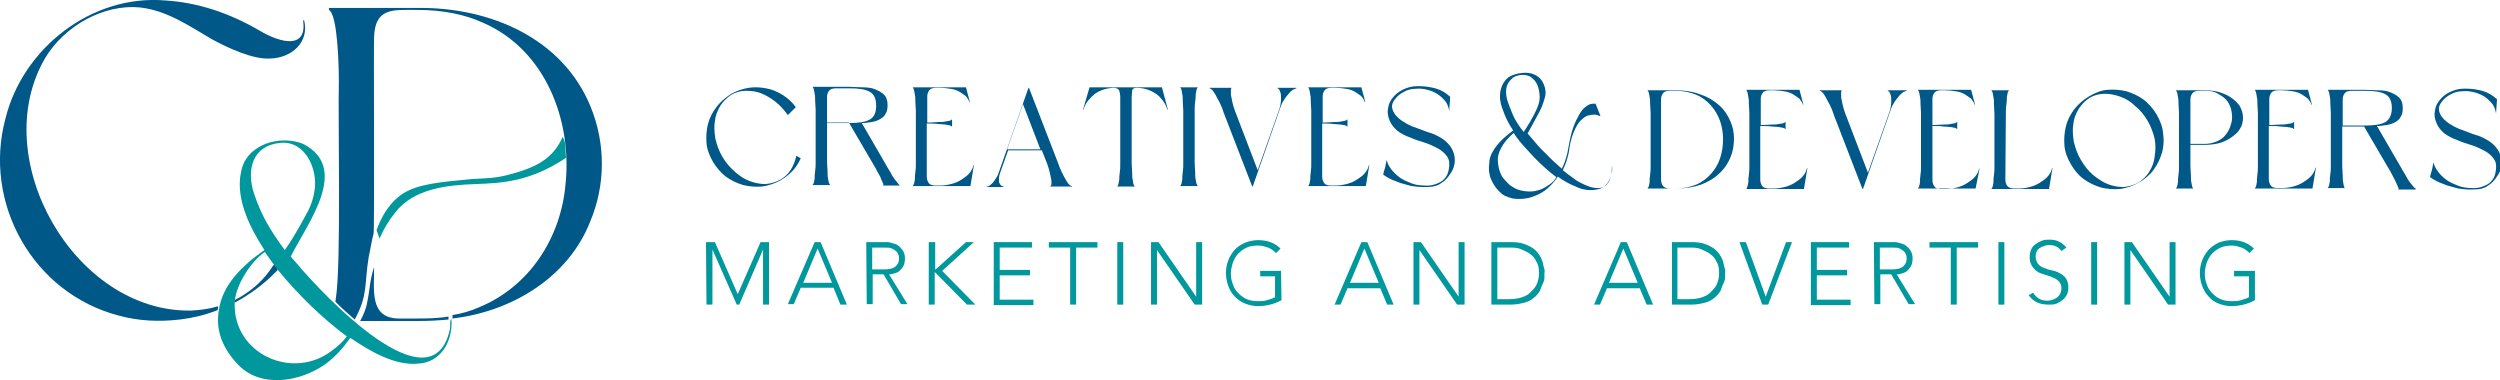 <?xml version="1.0" encoding="utf-8"?>
<!-- Generator: Adobe Illustrator 27.3.1, SVG Export Plug-In . SVG Version: 6.00 Build 0)  -->
<svg version="1.1" id="Layer_2_00000092414485057532596600000005334914417749994636_"
	 xmlns="http://www.w3.org/2000/svg" xmlns:xlink="http://www.w3.org/1999/xlink" x="0px" y="0px" viewBox="0 0 503.9 76.6"
	 style="enable-background:new 0 0 503.9 76.6;" xml:space="preserve">
<style type="text/css">
	.st0{fill:#00989D;}
	.st1{fill:#005889;}
</style>
<g id="Layer_1-2">
	<g>
		<g>
			<g>
				<path class="st0" d="M142.3,48.8h1.8l4.6,10.5l4.6-10.5h1.7v12.6h-1.2V50.3h0l-4.8,11.1h-0.5l-4.9-11.1h0v11.1h-1.2L142.3,48.8
					L142.3,48.8z"/>
				<path class="st0" d="M164.2,48.8h1.2l5.3,12.6h-1.3L168,58h-6.6l-1.4,3.3h-1.2L164.2,48.8L164.2,48.8z M164.8,50.1l-2.9,6.9h5.8
					L164.8,50.1L164.8,50.1z"/>
				<path class="st0" d="M174.6,48.8h3.3c0.2,0,0.4,0,0.7,0c0.3,0,0.6,0,0.9,0.1s0.7,0.2,1,0.3c0.3,0.1,0.6,0.3,0.9,0.6
					s0.5,0.6,0.7,0.9c0.2,0.4,0.3,0.8,0.3,1.4c0,0.6-0.1,1.1-0.3,1.5s-0.5,0.7-0.8,1s-0.7,0.4-1,0.5c-0.4,0.1-0.7,0.2-1.1,0.2l3.7,6
					h-1.3l-3.5-6h-2.2v6h-1.2L174.6,48.8L174.6,48.8z M175.8,54.3h2.5c0.6,0,1.1-0.1,1.5-0.2c0.4-0.2,0.7-0.3,0.9-0.6
					s0.4-0.5,0.4-0.7c0.1-0.3,0.1-0.5,0.1-0.7s0-0.5-0.1-0.7s-0.2-0.5-0.4-0.7c-0.2-0.2-0.5-0.4-0.9-0.6c-0.4-0.2-0.9-0.2-1.5-0.2
					h-2.5V54.3L175.8,54.3z"/>
				<path class="st0" d="M187.3,48.8h1.2v5.5h0.1l6.1-5.5h1.6l-6.4,5.8l6.7,6.8h-1.7l-6.4-6.5h-0.1v6.5h-1.2V48.8z"/>
				<path class="st0" d="M200.3,48.8h7.7v1.1h-6.5v4.5h6.1v1.1h-6.1v4.9h6.8v1.1h-8V48.8L200.3,48.8z"/>
				<path class="st0" d="M215.7,49.9h-4.3v-1.1h9.8v1.1h-4.3v11.5h-1.2L215.7,49.9L215.7,49.9z"/>
				<path class="st0" d="M225.2,48.8h1.2v12.6h-1.2V48.8z"/>
				<path class="st0" d="M232,48.8h1.5l7.6,11h0v-11h1.2v12.6h-1.5l-7.6-11h0v11H232V48.8z"/>
				<path class="st0" d="M258.3,60.5c-0.7,0.4-1.5,0.7-2.3,0.9s-1.6,0.3-2.4,0.3c-1,0-1.8-0.2-2.6-0.5s-1.5-0.8-2.1-1.4
					c-0.6-0.6-1-1.3-1.3-2.1s-0.5-1.7-0.5-2.7s0.2-1.8,0.5-2.6c0.3-0.8,0.8-1.5,1.3-2.1c0.6-0.6,1.2-1,2.1-1.4
					c0.8-0.3,1.7-0.5,2.6-0.5c1.9,0,3.4,0.6,4.5,1.7l-0.9,0.9c-0.2-0.2-0.4-0.4-0.7-0.6c-0.3-0.2-0.6-0.4-0.9-0.5s-0.7-0.2-1-0.3
					c-0.4-0.1-0.7-0.1-1.1-0.1c-0.8,0-1.6,0.1-2.2,0.4c-0.7,0.3-1.2,0.7-1.7,1.2c-0.5,0.5-0.8,1.1-1.1,1.8c-0.2,0.7-0.4,1.4-0.4,2.2
					s0.1,1.5,0.4,2.2c0.2,0.7,0.6,1.3,1.1,1.8c0.5,0.5,1,0.9,1.7,1.2c0.7,0.3,1.4,0.4,2.2,0.4c0.7,0,1.3,0,1.9-0.2s1.1-0.3,1.6-0.6
					v-4.2h-3v-1.1h4.2L258.3,60.5L258.3,60.5z"/>
				<path class="st0" d="M274.4,48.8h1.2l5.3,12.6h-1.3l-1.4-3.3h-6.6l-1.4,3.3H269L274.4,48.8L274.4,48.8z M275,50.1l-2.9,6.9h5.8
					L275,50.1z"/>
				<path class="st0" d="M284.9,48.8h1.5l7.6,11h0v-11h1.2v12.6h-1.5l-7.6-11h0v11h-1.2V48.8z"/>
				<path class="st0" d="M300.6,48.8h3.9c1.1,0,2,0.1,2.8,0.4c0.8,0.3,1.4,0.6,1.9,1s0.9,0.9,1.2,1.4s0.5,1,0.6,1.5
					c0.1,0.5,0.2,0.9,0.3,1.2s0,0.6,0,0.8s0,0.4,0,0.8s-0.1,0.8-0.3,1.2s-0.4,0.9-0.6,1.5c-0.3,0.5-0.7,1-1.2,1.4s-1.1,0.8-1.9,1
					s-1.7,0.4-2.8,0.4h-3.9C300.6,61.4,300.6,48.8,300.6,48.8z M301.8,60.3h2.4c0.8,0,1.6-0.1,2.3-0.3c0.7-0.2,1.4-0.5,1.9-1
					s1-1,1.3-1.6c0.3-0.7,0.5-1.4,0.5-2.3s-0.1-1.7-0.5-2.3c-0.3-0.7-0.7-1.2-1.3-1.6c-0.5-0.4-1.2-0.7-1.9-1s-1.5-0.3-2.3-0.3h-2.4
					V60.3L301.8,60.3z"/>
				<path class="st0" d="M326.7,48.8h1.2l5.3,12.6h-1.3l-1.4-3.3h-6.6l-1.4,3.3h-1.2L326.7,48.8L326.7,48.8z M327.2,50.1l-2.9,6.9
					h5.8L327.2,50.1z"/>
				<path class="st0" d="M337,48.8h3.9c1.1,0,2,0.1,2.8,0.4c0.8,0.3,1.4,0.6,1.9,1s0.9,0.9,1.2,1.4s0.5,1,0.6,1.5
					c0.1,0.5,0.2,0.9,0.3,1.2s0,0.6,0,0.8s0,0.4,0,0.8s-0.1,0.8-0.3,1.2s-0.4,0.9-0.6,1.5c-0.3,0.5-0.7,1-1.2,1.4s-1.1,0.8-1.9,1
					s-1.7,0.4-2.8,0.4H337C337,61.4,337,48.8,337,48.8z M338.1,60.3h2.4c0.8,0,1.6-0.1,2.3-0.3c0.7-0.2,1.4-0.5,1.9-1s1-1,1.3-1.6
					c0.3-0.7,0.5-1.4,0.5-2.3s-0.1-1.7-0.5-2.3c-0.3-0.7-0.7-1.2-1.3-1.6c-0.5-0.4-1.2-0.7-1.9-1s-1.5-0.3-2.3-0.3h-2.4V60.3
					L338.1,60.3z"/>
				<path class="st0" d="M350.6,48.8h1.3l4,11l4.1-11h1.2l-4.8,12.6h-1.2L350.6,48.8L350.6,48.8z"/>
				<path class="st0" d="M365,48.8h7.7v1.1h-6.5v4.5h6.1v1.1h-6.1v4.9h6.8v1.1h-8L365,48.8L365,48.8z"/>
				<path class="st0" d="M377.7,48.8h3.3c0.2,0,0.4,0,0.7,0c0.3,0,0.6,0,0.9,0.1c0.3,0.1,0.7,0.2,1,0.3c0.3,0.1,0.6,0.3,0.9,0.6
					c0.3,0.2,0.5,0.6,0.7,0.9c0.2,0.4,0.3,0.8,0.3,1.4c0,0.6-0.1,1.1-0.3,1.5s-0.5,0.7-0.8,1s-0.7,0.4-1,0.5
					c-0.4,0.1-0.7,0.2-1.1,0.2l3.7,6h-1.3l-3.5-6h-2.2v6h-1.2L377.7,48.8L377.7,48.8z M378.9,54.3h2.5c0.6,0,1.1-0.1,1.5-0.2
					c0.4-0.2,0.7-0.3,0.9-0.6s0.4-0.5,0.4-0.7c0.1-0.3,0.1-0.5,0.1-0.7s0-0.5-0.1-0.7s-0.2-0.5-0.4-0.7c-0.2-0.2-0.5-0.4-0.9-0.6
					c-0.4-0.2-0.9-0.2-1.5-0.2h-2.5V54.3L378.9,54.3z"/>
				<path class="st0" d="M393.2,49.9h-4.3v-1.1h9.8v1.1h-4.3v11.5h-1.2L393.2,49.9L393.2,49.9z"/>
				<path class="st0" d="M402.8,48.8h1.2v12.6h-1.2V48.8z"/>
				<path class="st0" d="M409.8,59c0.3,0.5,0.7,0.9,1.2,1.2c0.5,0.3,1,0.4,1.7,0.4c0.4,0,0.8-0.1,1.1-0.2s0.6-0.3,0.9-0.5
					c0.2-0.2,0.5-0.5,0.6-0.8s0.2-0.6,0.2-1c0-0.4-0.1-0.8-0.3-1.1c-0.2-0.3-0.4-0.5-0.7-0.7s-0.6-0.3-1-0.5
					c-0.4-0.1-0.8-0.3-1.2-0.4s-0.8-0.3-1.2-0.4c-0.4-0.2-0.7-0.4-1-0.7s-0.5-0.6-0.7-1c-0.2-0.4-0.3-0.9-0.3-1.5
					c0-0.6,0.1-1,0.3-1.5s0.5-0.8,0.9-1.1c0.4-0.3,0.8-0.5,1.3-0.7c0.5-0.2,1-0.2,1.5-0.2c0.7,0,1.3,0.1,1.9,0.4s1.1,0.7,1.5,1.2
					l-1,0.7c-0.3-0.4-0.6-0.7-1-0.9s-0.9-0.3-1.4-0.3c-0.4,0-0.7,0-1.1,0.2c-0.3,0.1-0.6,0.2-0.9,0.4c-0.2,0.2-0.5,0.4-0.6,0.7
					s-0.2,0.6-0.2,1c0,0.6,0.2,1.1,0.5,1.5s0.7,0.6,1.2,0.8c0.5,0.2,1,0.4,1.6,0.5s1.1,0.3,1.6,0.6c0.5,0.2,0.9,0.6,1.2,1
					c0.3,0.4,0.5,1.1,0.5,1.8c0,0.6-0.1,1.1-0.3,1.5c-0.2,0.4-0.5,0.8-0.9,1.1s-0.8,0.5-1.2,0.7s-1,0.2-1.5,0.2
					c-0.8,0-1.6-0.1-2.3-0.4s-1.3-0.8-1.8-1.5L409.8,59L409.8,59z"/>
				<path class="st0" d="M421.5,48.8h1.2v12.6h-1.2V48.8z"/>
				<path class="st0" d="M428.2,48.8h1.5l7.6,11h0v-11h1.2v12.6h-1.5l-7.6-11h0v11h-1.2V48.8z"/>
				<path class="st0" d="M454.5,60.5c-0.7,0.4-1.5,0.7-2.3,0.9s-1.6,0.3-2.4,0.3c-1,0-1.8-0.2-2.6-0.5s-1.5-0.8-2-1.4
					c-0.6-0.6-1-1.3-1.3-2.1c-0.3-0.8-0.5-1.7-0.5-2.7s0.2-1.8,0.5-2.6s0.8-1.5,1.3-2.1c0.6-0.6,1.2-1,2-1.4
					c0.8-0.3,1.7-0.5,2.6-0.5c1.9,0,3.4,0.6,4.5,1.7l-0.9,0.9c-0.2-0.2-0.4-0.4-0.7-0.6c-0.3-0.2-0.6-0.4-0.9-0.5
					c-0.3-0.1-0.7-0.2-1-0.3c-0.4-0.1-0.7-0.1-1-0.1c-0.8,0-1.5,0.1-2.2,0.4c-0.7,0.3-1.2,0.7-1.7,1.2s-0.8,1.1-1.1,1.8
					c-0.2,0.7-0.4,1.4-0.4,2.2s0.1,1.5,0.4,2.2c0.2,0.7,0.6,1.3,1.1,1.8s1,0.9,1.7,1.2s1.4,0.4,2.2,0.4c0.7,0,1.3,0,1.9-0.2
					s1.1-0.3,1.6-0.6v-4.2h-3v-1.1h4.2L454.5,60.5L454.5,60.5z"/>
			</g>
			<g>
				<g>
					<path class="st1" d="M240.8,22.3c0-0.6,0-1.2,0.1-1.8s0.1-1,0.1-1.5c0.1-0.4,0.1-0.7,0.2-1c0.1-0.2,0.1-0.3,0.2-0.3v-0.1h-3.5
						v0.1c0.1,0,0.1,0.1,0.2,0.3c0.1,0.2,0.1,0.6,0.2,1c0.1,0.4,0.1,0.9,0.1,1.5c0,0.5,0.1,1.1,0.1,1.8v10.6c0,0.7,0,1.2-0.1,1.8
						s-0.1,1-0.1,1.5c-0.1,0.4-0.1,0.7-0.2,0.9s-0.1,0.3-0.2,0.3v0.1h3.5v-0.1c-0.1,0-0.1-0.1-0.2-0.3s-0.1-0.5-0.2-0.9
						c-0.1-0.4-0.1-0.9-0.1-1.5c0-0.5-0.1-1.2-0.1-1.8C240.8,32.9,240.8,22.3,240.8,22.3z"/>
					<path class="st1" d="M267,24.9c0.6,0,1.2,0,1.8,0.1c0.5,0,1,0.1,1.4,0.1c0.4,0.1,0.8,0.1,1,0.2c0.2,0.1,0.3,0.1,0.3,0.2h0.1
						v-1.4h-0.1c0,0.1-0.1,0.1-0.3,0.2s-0.5,0.1-1,0.2c-0.4,0.1-0.9,0.1-1.4,0.1c-0.5,0-1.1,0.1-1.8,0.1h-0.4v-5.2
						c0-0.5,0.1-0.9,0.4-1.3c0.2-0.3,0.7-0.5,1.3-0.5h0.9c0.7,0,1.5,0.1,2.1,0.2c0.7,0.1,1.3,0.3,1.8,0.6c0.5,0.3,0.9,0.6,1.3,0.9
						c0.3,0.4,0.6,0.8,0.7,1.2l0.1,0l-0.8-3h-10.7v0.1c0.1,0,0.1,0.1,0.2,0.4c0.1,0.2,0.1,0.5,0.2,1c0.1,0.4,0.1,0.9,0.1,1.4
						c0,0.5,0.1,1.1,0.1,1.8v10.6c0,0.7,0,1.2-0.1,1.8s-0.1,1-0.1,1.5c-0.1,0.4-0.1,0.7-0.2,0.9s-0.1,0.3-0.2,0.3v0.1h11.6l0.7-4.2
						l-0.1,0c-0.1,0.6-0.4,1.1-0.8,1.6c-0.4,0.5-1,0.9-1.6,1.3c-0.6,0.4-1.3,0.7-2.1,0.9c-0.8,0.2-1.5,0.3-2.3,0.3h-0.9
						c-0.6,0-1.1-0.2-1.3-0.5c-0.2-0.3-0.4-0.7-0.4-1.3V24.9L267,24.9L267,24.9z"/>
					<path class="st1" d="M187.3,24.9c0.6,0,1.2,0,1.8,0.1c0.6,0,1,0.1,1.4,0.1c0.4,0.1,0.8,0.1,1,0.2c0.2,0.1,0.3,0.1,0.3,0.2h0.1
						v-1.4h-0.1c0,0.1-0.1,0.1-0.3,0.2s-0.6,0.1-1,0.2c-0.4,0.1-0.9,0.1-1.4,0.1c-0.6,0-1.1,0.1-1.8,0.1h-0.4v-5.2
						c0-0.5,0.1-0.9,0.4-1.3c0.2-0.3,0.7-0.5,1.3-0.5h0.9c0.7,0,1.4,0.1,2.1,0.2c0.7,0.1,1.3,0.3,1.8,0.6c0.5,0.3,0.9,0.6,1.3,0.9
						c0.3,0.4,0.6,0.8,0.7,1.2l0.1,0l-0.8-3H184v0.1c0.1,0,0.1,0.1,0.2,0.4c0.1,0.2,0.1,0.5,0.2,1c0.1,0.4,0.1,0.9,0.1,1.4
						c0,0.5,0.1,1.1,0.1,1.8v10.6c0,0.7,0,1.2-0.1,1.8s-0.1,1-0.1,1.5c-0.1,0.4-0.1,0.7-0.2,0.9s-0.1,0.3-0.2,0.3v0.1h11.6l0.7-4.2
						l-0.1,0c-0.1,0.6-0.4,1.1-0.8,1.6c-0.4,0.5-1,0.9-1.6,1.3c-0.6,0.4-1.3,0.7-2.1,0.9s-1.5,0.3-2.3,0.3h-0.9
						c-0.6,0-1.1-0.2-1.3-0.5c-0.2-0.3-0.4-0.7-0.4-1.3V24.9L187.3,24.9L187.3,24.9z"/>
					<path class="st1" d="M144.4,21.6c-0.8,1-1.4,2.2-1.7,3.4c-0.3,1.2-0.4,2.5-0.3,3.8c0.1,1.3,0.6,2.6,1.3,3.8
						c0.7,1.2,1.6,2.2,2.6,3c1.1,0.8,2.2,1.3,3.5,1.7c1.2,0.3,2.5,0.4,3.8,0.3c1.3-0.2,2.6-0.6,3.8-1.3c0.9-0.5,1.7-1.2,2.4-1.9
						c0.7-0.8,1.2-1.6,1.6-2.5l-0.9-0.5c-0.2,1-0.6,2-1.1,2.8c-0.5,0.8-1.2,1.5-2.1,2c-0.9,0.5-1.9,0.8-3,0.9
						c-1.1,0-2.1-0.2-3.2-0.6c-1.1-0.4-2.1-1.1-3-1.9c-0.9-0.8-1.8-1.8-2.5-3c-0.7-1.2-1.1-2.4-1.4-3.6c-0.2-1.3-0.3-2.5-0.1-3.6
						c0.1-1.1,0.5-2.1,1.1-3.1c0.6-0.9,1.3-1.6,2.2-2.2c0.9-0.5,1.9-0.8,2.9-0.8c1.1,0,2.1,0.1,3.1,0.5c1,0.4,2,1,2.9,1.7
						c0.9,0.7,1.8,1.7,2.5,2.7l1.6-1.6c-0.7-1-1.6-1.8-2.7-2.5c-1-0.6-2.1-1.1-3.3-1.3c-1.1-0.2-2.3-0.3-3.5-0.1
						c-1.2,0.2-2.4,0.6-3.5,1.2C146.2,19.7,145.2,20.5,144.4,21.6"/>
					<path class="st1" d="M214.8,36.2c-0.5-0.9-1.1-2-1.6-3.5l-5.8-15h-0.1l-6,17.1c-0.1,0.3-0.2,0.6-0.4,0.9
						c-0.2,0.3-0.4,0.6-0.6,0.9c-0.2,0.3-0.5,0.5-0.7,0.7c-0.2,0.2-0.5,0.3-0.7,0.3v0.1h3.4v-0.1c-0.4,0-0.7-0.3-0.9-0.8
						c-0.1-0.5-0.1-1.2,0.2-2l1.6-4.5h6.8l1.1,2.8c0.2,0.6,0.4,1.2,0.5,1.7c0.1,0.5,0.2,1,0.3,1.4c0,0.4,0.1,0.8,0,1
						c0,0.2-0.1,0.3-0.2,0.3v0.1h4.4v-0.1C215.7,37.5,215.3,37.1,214.8,36.2L214.8,36.2z M203,30.1l3.2-9.1l3.5,9.1H203z"/>
					<path class="st1" d="M258,21.9c0.2-0.7,0.5-1.3,0.9-1.9c0.3-0.5,0.7-0.9,1-1.3c0.3-0.3,0.6-0.6,0.9-0.7s0.4-0.2,0.5-0.2v-0.1
						h-3.8v0.1c0.1,0,0.2,0.1,0.3,0.2s0.2,0.4,0.3,0.7c0.1,0.3,0.1,0.7,0.1,1.3c0,0.5-0.1,1.2-0.3,1.9l-4.4,12.4l-4.6-12
						c-0.2-0.6-0.4-1.2-0.5-1.7c-0.1-0.5-0.2-1-0.3-1.5c0-0.4,0-0.8,0-1c0-0.2,0.1-0.3,0.1-0.3v-0.1h-4.4v0.1c0.1,0,0.3,0.1,0.5,0.3
						c0.2,0.2,0.4,0.5,0.7,1c0.2,0.4,0.5,1,0.8,1.5c0.3,0.6,0.6,1.3,0.8,2l5.8,15h0.1L258,21.9L258,21.9z"/>
					<path class="st1" d="M225.6,18.3c0.1,0.3,0.2,0.8,0.2,1.3V33c0,0.7,0,1.2-0.1,1.8s-0.1,1-0.1,1.4c-0.1,0.4-0.1,0.7-0.2,1
						s-0.1,0.3-0.2,0.3v0.1h3.5v-0.1c-0.1,0-0.1-0.1-0.2-0.3s-0.1-0.5-0.2-1c-0.1-0.4-0.1-0.9-0.1-1.4c0-0.5-0.1-1.2-0.1-1.8V19.5
						c0-0.5,0.1-0.9,0.1-1.3c0.1-0.3,0.4-0.5,0.8-0.5c0.7,0,1.5,0.1,2.1,0.3c0.7,0.2,1.3,0.5,1.9,0.9c0.6,0.4,1,0.9,1.4,1.4
						c0.4,0.5,0.7,1.2,0.9,1.8l0.1,0l-1.2-4.5h-14.6l-1.3,4.5l0.1,0c0.2-0.7,0.5-1.3,0.9-1.8c0.4-0.5,0.9-1,1.4-1.4
						c0.6-0.4,1.2-0.7,1.9-0.9c0.7-0.2,1.4-0.3,2.1-0.3C225.2,17.8,225.5,18,225.6,18.3"/>
					<path class="st1" d="M292.3,19.5c-1-0.9-2.1-1.5-3.4-1.8c-1.3-0.3-2.6-0.4-3.9-0.3c-0.8,0.1-1.5,0.3-2.3,0.7s-1.4,0.9-1.9,1.5
						c-0.5,0.6-0.9,1.3-1,2.1c-0.2,0.8-0.1,1.7,0.3,2.6c0.3,0.8,0.9,1.5,1.6,2.1c0.7,0.5,1.6,1,2.5,1.3c0.9,0.4,1.8,0.7,2.8,1
						c1,0.3,1.8,0.7,2.6,1.1c0.8,0.4,1.4,0.9,1.9,1.5c0.5,0.6,0.7,1.3,0.6,2.3c-0.1,0.7-0.2,1.3-0.5,1.8c-0.3,0.5-0.7,1-1.3,1.3
						c-0.9,0.5-2,0.8-3.1,0.7c-1.2,0-2.3-0.2-3.3-0.7c-1.1-0.4-2-1-2.8-1.8c-0.8-0.8-1.4-1.7-1.6-2.7l-0.1,0.5
						c-0.1,0.3-0.1,0.6-0.2,1c-0.1,0.4-0.2,0.7-0.3,1l-0.1,0.5c0.4,0.3,0.9,0.6,1.5,0.9c0.6,0.3,1.3,0.5,2,0.8
						c0.7,0.2,1.5,0.4,2.2,0.6c0.8,0.1,1.5,0.2,2.2,0.2c0.7,0,1.4,0,2.1-0.1c0.6-0.1,1.2-0.3,1.7-0.7c0.3-0.2,0.6-0.4,0.8-0.6
						s0.5-0.5,0.7-0.8c0.2-0.3,0.4-0.6,0.6-0.9c0.2-0.3,0.3-0.6,0.4-0.9c0.3-0.9,0.3-1.7,0.1-2.5c-0.2-0.8-0.5-1.4-1-2
						c-0.5-0.6-1.1-1.1-1.8-1.5c-0.7-0.4-1.5-0.8-2.3-1c-0.4-0.1-0.8-0.3-1.4-0.5c-0.6-0.2-1.2-0.5-1.9-0.7c-0.7-0.3-1.3-0.6-1.9-1
						c-0.6-0.4-1.1-0.8-1.5-1.3c-0.4-0.5-0.6-0.9-0.7-1.5c-0.1-0.5,0.1-1.1,0.5-1.6c0.5-0.7,1.1-1.2,1.9-1.6
						c0.7-0.4,1.5-0.6,2.3-0.6c0.8-0.1,1.6,0,2.4,0.2c0.8,0.2,1.5,0.5,2.1,0.9c0.6,0.4,1.1,0.9,1.6,1.5c0.4,0.6,0.6,1.2,0.7,1.9
						L292.3,19.5L292.3,19.5z"/>
					<path class="st1" d="M181.1,37.1c-0.2-0.3-0.5-0.6-0.8-1c-0.3-0.4-0.6-0.9-0.9-1.5c-0.3-0.5-0.7-1.1-1-1.7l-4.7-8.1
						c0.7,0,1.3-0.1,2-0.2c0.6-0.1,1.2-0.3,1.7-0.6c0.5-0.3,0.9-0.6,1.1-1.1c0.3-0.4,0.4-1,0.4-1.7c0-0.9-0.2-1.6-0.7-2.1
						c-0.5-0.5-1.1-0.8-1.8-1.1s-1.6-0.4-2.5-0.4c-0.9,0-1.8-0.1-2.7-0.1h-7.4v0.1c0.1,0,0.1,0.1,0.2,0.3c0.1,0.2,0.1,0.6,0.2,1
						c0.1,0.4,0.1,0.9,0.1,1.4c0,0.5,0.1,1.1,0.1,1.8v10.6c0,0.7,0,1.2-0.1,1.8s-0.1,1-0.1,1.5c-0.1,0.4-0.1,0.7-0.2,0.9
						s-0.1,0.3-0.2,0.3v0.1h3.5v-0.1c-0.1,0-0.1-0.1-0.2-0.3s-0.1-0.5-0.2-0.9c-0.1-0.4-0.1-0.9-0.1-1.5c0-0.5-0.1-1.2-0.1-1.8v-8
						h4.4l4.8,8.2c0.4,0.6,0.7,1.2,1,1.8c0.3,0.5,0.6,1,0.7,1.4c0.2,0.4,0.3,0.7,0.4,0.9c0.1,0.2,0.1,0.3,0,0.3v0.1h3.5v-0.1
						C181.5,37.5,181.3,37.4,181.1,37.1L181.1,37.1z M166.7,24.8v-5.2c0-0.5,0.1-0.9,0.4-1.3c0.2-0.3,0.7-0.5,1.4-0.5h2.7
						c1.9,0,3.2,0.2,4.1,0.7c0.9,0.5,1.3,1.4,1.3,2.8s-0.4,2.3-1.3,2.8c-0.9,0.5-2.2,0.7-4.1,0.7L166.7,24.8L166.7,24.8z"/>
				</g>
				<g>
					<path class="st1" d="M451.4,21.3c-0.5-0.7-1.1-1.2-1.8-1.7c-0.7-0.5-1.6-0.8-2.5-1.1c-0.9-0.2-1.8-0.3-2.7-0.3h-5.8v0.1
						c0.1,0,0.1,0.1,0.2,0.3c0.1,0.2,0.1,0.6,0.2,1c0.1,0.4,0.1,0.9,0.1,1.4c0,0.5,0.1,1.1,0.1,1.8v10.6c0,0.7,0,1.2-0.1,1.8
						s-0.1,1-0.1,1.5c-0.1,0.4-0.1,0.7-0.2,0.9c-0.1,0.2-0.1,0.3-0.2,0.3v0.1h3.5V38c-0.1,0-0.1-0.1-0.2-0.3
						c-0.1-0.2-0.1-0.5-0.2-0.9c-0.1-0.4-0.1-0.9-0.1-1.5c0-0.5-0.1-1.2-0.1-1.8v-4.3h2.9c0.9,0,1.8-0.1,2.7-0.3
						c0.9-0.2,1.7-0.6,2.5-1.1c0.7-0.5,1.4-1,1.8-1.7c0.5-0.7,0.7-1.5,0.7-2.4S451.8,22,451.4,21.3L451.4,21.3z M449.5,25.6
						c-0.2,0.6-0.6,1.2-1,1.7c-0.4,0.5-1,0.9-1.7,1.2c-0.7,0.3-1.5,0.5-2.4,0.5h-2.9v-8.9c0-0.5,0.1-0.9,0.4-1.3
						c0.2-0.3,0.7-0.5,1.4-0.5h1.2c0.9,0,1.7,0.1,2.4,0.5s1.2,0.7,1.7,1.2c0.5,0.5,0.8,1.1,1,1.7c0.2,0.6,0.3,1.3,0.3,2
						S449.7,25,449.5,25.6z"/>
					<path class="st1" d="M436,26.9c-0.1-1.3-0.6-2.6-1.3-3.8s-1.6-2.2-2.6-3c-1.1-0.8-2.2-1.3-3.5-1.7c-1.2-0.3-2.5-0.4-3.8-0.3
						c-1.3,0.1-2.5,0.6-3.7,1.3c-1.2,0.7-2.2,1.6-3,2.6c-0.8,1.1-1.4,2.2-1.7,3.5c-0.3,1.2-0.4,2.5-0.3,3.8c0.1,1.3,0.6,2.6,1.3,3.8
						c0.7,1.2,1.5,2.2,2.6,3c1.1,0.8,2.2,1.3,3.5,1.7c1.2,0.3,2.5,0.4,3.8,0.3c1.3-0.2,2.6-0.6,3.8-1.3c1.2-0.7,2.2-1.5,3-2.6
						c0.8-1.1,1.3-2.2,1.7-3.5C436.1,29.5,436.2,28.3,436,26.9L436,26.9z M434.3,31.5c-0.1,1.1-0.5,2.2-1.1,3.1
						c-0.5,0.9-1.3,1.6-2.2,2.2c-0.9,0.5-1.9,0.8-3,0.9c-1.1,0-2.1-0.2-3.2-0.6c-1-0.4-2-1.1-3-1.9c-0.9-0.8-1.7-1.8-2.4-3
						s-1.1-2.4-1.4-3.6c-0.2-1.3-0.3-2.5-0.1-3.6c0.1-1.1,0.5-2.1,1.1-3.1c0.6-0.9,1.3-1.6,2.2-2.2c0.9-0.5,1.9-0.8,3-0.8
						c1.1,0,2.1,0.2,3.2,0.6c1.1,0.4,2.1,1,3,1.9c1,0.8,1.8,1.8,2.5,3s1.1,2.4,1.4,3.6C434.5,29.1,434.5,30.3,434.3,31.5z"/>
					<path class="st1" d="M404.3,22.9c0-0.6,0-1.2,0.1-1.8s0.1-1,0.1-1.5c0.1-0.4,0.1-0.7,0.2-1c0.1-0.2,0.1-0.3,0.2-0.3v-0.1h-3.5
						v0.1c0.1,0,0.1,0.1,0.2,0.3c0.1,0.2,0.1,0.6,0.2,1c0.1,0.4,0.1,0.9,0.1,1.5c0,0.5,0.1,1.1,0.1,1.8v10.6c0,0.7,0,1.2-0.1,1.8
						s-0.1,1-0.1,1.5c-0.1,0.4-0.1,0.7-0.2,0.9c-0.1,0.2-0.1,0.3-0.2,0.3v0.1H413l0.7-4.2l-0.1,0c-0.1,0.6-0.4,1.1-0.8,1.6
						c-0.4,0.5-1,0.9-1.6,1.3c-0.6,0.4-1.3,0.7-2.1,0.9c-0.7,0.2-1.5,0.3-2.2,0.3h-0.9c-0.7,0-1.1-0.2-1.4-0.5
						c-0.2-0.3-0.4-0.7-0.4-1.3L404.3,22.9L404.3,22.9z"/>
					<path class="st1" d="M457.8,25.4c0.6,0,1.2,0,1.8,0.1c0.5,0,1,0.1,1.4,0.1c0.4,0.1,0.8,0.1,1,0.2c0.2,0.1,0.3,0.1,0.3,0.2h0.1
						v-1.4h-0.1c0,0.1-0.1,0.1-0.3,0.2s-0.5,0.1-1,0.2c-0.4,0.1-0.9,0.1-1.4,0.1c-0.5,0-1.1,0.1-1.8,0.1h-0.4v-5.2
						c0-0.5,0.1-0.9,0.4-1.3c0.2-0.3,0.7-0.5,1.3-0.5h0.9c0.7,0,1.5,0.1,2.1,0.2c0.7,0.1,1.3,0.3,1.8,0.6c0.5,0.3,0.9,0.6,1.3,0.9
						c0.3,0.4,0.6,0.8,0.7,1.2l0.1,0l-0.8-3h-10.7v0.1c0.1,0,0.1,0.1,0.2,0.4c0.1,0.2,0.1,0.5,0.2,1c0.1,0.4,0.1,0.9,0.1,1.4
						c0,0.5,0.1,1.1,0.1,1.8v10.6c0,0.7,0,1.2-0.1,1.8s-0.1,1-0.1,1.5c-0.1,0.4-0.1,0.7-0.2,0.9s-0.1,0.3-0.2,0.3v0.1h11.6l0.7-4.2
						l-0.1,0c-0.1,0.6-0.4,1.1-0.8,1.6c-0.4,0.5-1,0.9-1.6,1.3c-0.6,0.4-1.3,0.7-2.1,0.9c-0.8,0.2-1.5,0.3-2.3,0.3h-0.9
						c-0.6,0-1.1-0.2-1.3-0.5c-0.2-0.3-0.4-0.7-0.4-1.3V25.4L457.8,25.4L457.8,25.4z"/>
					<path class="st1" d="M355.3,25.4c0.6,0,1.2,0,1.8,0.1c0.5,0,1,0.1,1.4,0.1c0.4,0.1,0.8,0.1,1,0.2c0.2,0.1,0.3,0.1,0.3,0.2h0.1
						v-1.4h-0.1c0,0.1-0.1,0.1-0.3,0.2s-0.5,0.1-1,0.2c-0.4,0.1-0.9,0.1-1.4,0.1c-0.5,0-1.1,0.1-1.8,0.1h-0.4v-5.2
						c0-0.5,0.1-0.9,0.4-1.3c0.2-0.3,0.7-0.5,1.3-0.5h0.9c0.7,0,1.5,0.1,2.1,0.2c0.7,0.1,1.3,0.3,1.8,0.6c0.5,0.3,0.9,0.6,1.3,0.9
						c0.3,0.4,0.6,0.8,0.7,1.2l0.1,0l-0.8-3H352v0.1c0.1,0,0.1,0.1,0.2,0.4c0.1,0.2,0.1,0.5,0.2,1c0.1,0.4,0.1,0.9,0.1,1.4
						c0,0.5,0.1,1.1,0.1,1.8v10.6c0,0.7,0,1.2-0.1,1.8s-0.1,1-0.1,1.5c-0.1,0.4-0.1,0.7-0.2,0.9S352.1,38,352,38v0.1h11.6l0.7-4.2
						l-0.1,0c-0.1,0.6-0.4,1.1-0.8,1.6c-0.4,0.5-1,0.9-1.6,1.3c-0.6,0.4-1.3,0.7-2.1,0.9c-0.8,0.2-1.5,0.3-2.3,0.3h-0.9
						c-0.6,0-1.1-0.2-1.3-0.5c-0.2-0.3-0.4-0.7-0.4-1.3V25.4L355.3,25.4L355.3,25.4z"/>
					<path class="st1" d="M389.9,25.4c0.6,0,1.2,0,1.8,0.1c0.5,0,1,0.1,1.4,0.1c0.4,0.1,0.8,0.1,1,0.2c0.2,0.1,0.3,0.1,0.3,0.2h0.1
						v-1.4h-0.1c0,0.1-0.1,0.1-0.3,0.2s-0.5,0.1-1,0.2c-0.4,0.1-0.9,0.1-1.4,0.1c-0.5,0-1.1,0.1-1.8,0.1h-0.4v-5.2
						c0-0.5,0.1-0.9,0.4-1.3c0.2-0.3,0.7-0.5,1.3-0.5h0.9c0.7,0,1.5,0.1,2.1,0.2c0.7,0.1,1.3,0.3,1.8,0.6c0.5,0.3,0.9,0.6,1.3,0.9
						c0.3,0.4,0.6,0.8,0.7,1.2l0.1,0l-0.8-3h-10.7v0.1c0.1,0,0.1,0.1,0.2,0.4c0.1,0.2,0.1,0.5,0.2,1c0.1,0.4,0.1,0.9,0.1,1.4
						c0,0.5,0.1,1.1,0.1,1.8v10.6c0,0.7,0,1.2-0.1,1.8s-0.1,1-0.1,1.5c-0.1,0.4-0.1,0.7-0.2,0.9s-0.1,0.3-0.2,0.3v0.1h11.6L399,34
						l-0.1,0c-0.1,0.6-0.4,1.1-0.8,1.6c-0.4,0.5-1,0.9-1.6,1.3c-0.6,0.4-1.3,0.7-2.1,0.9c-0.8,0.2-1.5,0.3-2.3,0.3h-0.9
						c-0.6,0-1.1-0.2-1.3-0.5c-0.2-0.3-0.4-0.7-0.4-1.3V25.4L389.9,25.4L389.9,25.4z"/>
					<path class="st1" d="M348.8,24.5c-0.5-1.2-1.2-2.3-2.2-3.2c-1-0.9-2.2-1.7-3.7-2.2c-1.5-0.6-3.2-0.9-5.1-0.9h-5.7v0.1
						c0.1,0,0.1,0.1,0.2,0.3c0.1,0.2,0.1,0.6,0.2,1c0.1,0.4,0.1,0.9,0.1,1.4c0,0.5,0.1,1.1,0.1,1.8v10.6c0,0.7,0,1.2-0.1,1.8
						s-0.1,1-0.1,1.5c-0.1,0.4-0.1,0.7-0.2,0.9c-0.1,0.2-0.1,0.3-0.2,0.3v0.1h5.7c2,0,3.7-0.3,5.1-0.8c1.5-0.6,2.7-1.3,3.7-2.3
						c1-0.9,1.7-2,2.2-3.2c0.5-1.2,0.7-2.5,0.7-3.7S349.3,25.6,348.8,24.5L348.8,24.5z M346.7,31.9c-0.4,1.2-1,2.2-1.8,3.1
						s-1.8,1.7-3,2.2s-2.6,0.8-4.2,0.8h-1.1c-0.7,0-1.1-0.2-1.4-0.5c-0.2-0.3-0.4-0.7-0.4-1.3V20.1c0-0.5,0.1-0.9,0.4-1.3
						c0.2-0.3,0.7-0.5,1.4-0.5h1.1c1.6,0,3,0.3,4.2,0.8s2.2,1.3,3,2.2c0.8,0.9,1.4,2,1.8,3.1c0.4,1.2,0.6,2.4,0.6,3.7
						S347.1,30.7,346.7,31.9z"/>
					<path class="st1" d="M381,22.4c0.2-0.7,0.5-1.3,0.9-1.9c0.3-0.5,0.7-0.9,1-1.3c0.3-0.3,0.6-0.6,0.9-0.7s0.4-0.2,0.5-0.2v-0.1
						h-3.8v0.1c0.1,0,0.2,0.1,0.3,0.2s0.2,0.4,0.3,0.7c0.1,0.3,0.1,0.7,0.1,1.3c0,0.5-0.1,1.2-0.3,1.9l-4.4,12.4l-4.6-12
						c-0.2-0.6-0.4-1.2-0.5-1.7c-0.1-0.5-0.2-1-0.3-1.5c0-0.4,0-0.8,0-1c0-0.2,0.1-0.3,0.1-0.3v-0.1h-4.4v0.1c0.1,0,0.3,0.1,0.5,0.3
						c0.2,0.2,0.4,0.5,0.7,1c0.2,0.4,0.5,1,0.8,1.5c0.3,0.6,0.6,1.3,0.8,2l5.8,15h0.1L381,22.4L381,22.4z"/>
					<path class="st1" d="M503.3,20c-1-0.9-2.1-1.5-3.4-1.8c-1.3-0.3-2.6-0.4-3.9-0.3c-0.8,0.1-1.5,0.3-2.3,0.7s-1.4,0.9-1.9,1.5
						c-0.5,0.6-0.9,1.3-1,2.1c-0.2,0.8-0.1,1.7,0.3,2.6c0.3,0.8,0.9,1.5,1.6,2.1c0.7,0.5,1.6,1,2.5,1.3c0.9,0.4,1.8,0.7,2.8,1
						c1,0.3,1.8,0.7,2.6,1.1c0.8,0.4,1.4,0.9,1.9,1.5c0.5,0.6,0.7,1.3,0.6,2.3c-0.1,0.7-0.2,1.3-0.5,1.8c-0.3,0.5-0.7,1-1.3,1.3
						c-0.9,0.5-2,0.8-3.1,0.7c-1.2,0-2.3-0.2-3.3-0.7c-1.1-0.4-2-1-2.8-1.8c-0.8-0.8-1.4-1.7-1.6-2.7l-0.1,0.5
						c-0.1,0.3-0.1,0.6-0.2,1c-0.1,0.4-0.2,0.7-0.3,1l-0.1,0.5c0.4,0.3,0.9,0.6,1.5,0.9c0.6,0.3,1.3,0.5,2,0.8
						c0.7,0.2,1.5,0.4,2.2,0.6c0.8,0.1,1.5,0.2,2.2,0.2c0.7,0,1.4,0,2.1-0.1c0.6-0.1,1.2-0.3,1.7-0.7c0.3-0.2,0.6-0.4,0.8-0.6
						s0.5-0.5,0.7-0.8c0.2-0.3,0.4-0.6,0.6-0.9c0.2-0.3,0.3-0.6,0.4-0.9c0.3-0.9,0.3-1.7,0.1-2.5c-0.2-0.8-0.5-1.4-1-2
						c-0.5-0.6-1.1-1.1-1.8-1.5c-0.7-0.4-1.5-0.8-2.3-1c-0.4-0.1-0.8-0.3-1.4-0.5c-0.6-0.2-1.2-0.5-1.9-0.7c-0.7-0.3-1.3-0.6-1.9-1
						c-0.6-0.4-1.1-0.8-1.5-1.3c-0.4-0.5-0.6-0.9-0.7-1.5c-0.1-0.5,0.1-1.1,0.5-1.6c0.5-0.7,1.1-1.2,1.9-1.6
						c0.7-0.4,1.5-0.6,2.3-0.6c0.8-0.1,1.6,0,2.4,0.2c0.8,0.2,1.5,0.5,2.1,0.9c0.6,0.4,1.1,0.9,1.6,1.5c0.4,0.6,0.6,1.2,0.7,1.9
						L503.3,20L503.3,20z"/>
					<path class="st1" d="M486.5,37.7c-0.2-0.3-0.5-0.6-0.8-1c-0.3-0.4-0.6-0.9-0.9-1.5c-0.3-0.5-0.7-1.1-1-1.7l-4.7-8.1
						c0.7,0,1.3-0.1,2-0.2c0.6-0.1,1.2-0.3,1.7-0.6s0.9-0.6,1.1-1.1c0.3-0.4,0.4-1,0.4-1.7c0-0.9-0.2-1.6-0.7-2.1
						c-0.5-0.5-1.1-0.8-1.8-1.1s-1.6-0.4-2.5-0.4c-0.9,0-1.8-0.1-2.7-0.1h-7.4v0.1c0.1,0,0.1,0.1,0.2,0.3c0.1,0.2,0.1,0.6,0.2,1
						c0.1,0.4,0.1,0.9,0.1,1.4c0,0.5,0.1,1.1,0.1,1.8v10.6c0,0.7,0,1.2-0.1,1.8s-0.1,1-0.1,1.5c-0.1,0.4-0.1,0.7-0.2,0.9
						c-0.1,0.2-0.1,0.3-0.2,0.3v0.1h3.5V38c-0.1,0-0.1-0.1-0.2-0.3c-0.1-0.2-0.1-0.5-0.2-0.9c-0.1-0.4-0.1-0.9-0.1-1.5
						c0-0.5-0.1-1.2-0.1-1.8v-8h4.4l4.8,8.2c0.4,0.6,0.7,1.2,1,1.8c0.3,0.5,0.5,1,0.7,1.4c0.2,0.4,0.3,0.7,0.4,0.9
						c0.1,0.2,0.1,0.3,0,0.3v0.1h3.5V38C486.9,38,486.7,37.9,486.5,37.7L486.5,37.7z M472.2,25.3v-5.2c0-0.5,0.1-0.9,0.4-1.3
						c0.2-0.3,0.7-0.5,1.4-0.5h2.7c1.9,0,3.2,0.2,4.1,0.7c0.9,0.5,1.3,1.4,1.3,2.8s-0.5,2.3-1.3,2.8c-0.9,0.5-2.2,0.7-4.1,0.7
						L472.2,25.3L472.2,25.3z"/>
				</g>
				<path class="st1" d="M324.9,33.4c0,0.5,0,1-0.1,1.6c-0.1,0.5-0.2,1-0.4,1.4c-0.2,0.4-0.5,0.8-0.9,1.1c-0.4,0.3-0.9,0.4-1.5,0.4
					c-0.5,0-1.1-0.1-1.7-0.3s-1.2-0.5-1.8-0.8c-0.6-0.3-1.2-0.7-1.8-1.2c-0.6-0.4-1.1-0.8-1.7-1.3c0.3-0.7,0.6-1.3,0.8-2
					c0.2-0.7,0.4-1.4,0.5-2.2c0.2-1.5,0.6-2.8,1-3.7c0.4-0.9,0.8-1.6,1.3-2.1c0.5-0.5,0.9-0.8,1.4-1c0.5-0.1,0.9-0.2,1.3-0.2
					c0.4,0,0.7,0.1,0.9,0.2l0.4,0.1l-1-2.5l-0.3,0c-0.2,0-0.5,0-0.8,0.1c-0.3,0.1-0.6,0.3-1,0.6s-0.8,0.8-1.2,1.5
					c-0.4,0.7-0.8,1.5-1.2,2.6c-0.4,1.1-0.7,2.5-1,4.2c-0.1,0.7-0.3,1.5-0.5,2.1c-0.2,0.7-0.5,1.4-0.8,2c-0.6-0.5-1.2-1.1-2-1.8
					c-0.7-0.7-1.4-1.4-2.1-2.1c-0.5-0.5-0.5-0.5-2.1-2.4c-0.3-0.3-0.5-0.6-0.7-0.8c0.3-0.5,0.6-1.1,1-1.8c1.2-2.2,1.8-3.2,2.2-4.5
					c0.4-1.2,0.5-1.8,0.4-2.3c-0.1-1.1-0.6-1.8-0.7-2c-0.4-0.6-0.9-1-1.6-1.3c-0.7-0.3-1.5-0.4-2.4-0.3c-1.1,0.1-2,0.4-2.8,0.9
					c-0.7,0.6-1.2,1.3-1.5,2.4c-0.3,1.3-0.2,2.6,0.4,4.1c0.5,1.5,1.2,2.9,2.1,4.2c-1.2,0.9-2.3,1.8-3.2,2.9c-0.8,1-1.4,2-1.6,3.2
					c0,0.1,0,0.2,0,0.3c0,0,0,0.1,0,0.1c-0.2,1-0.1,2,0.2,3c0.4,1,0.9,1.9,1.7,2.7c0.4,0.4,0.8,0.8,1.3,1c0.5,0.2,1,0.4,1.5,0.5
					c0.5,0.1,1.1,0.1,1.6,0.1s1.1-0.1,1.6-0.2c1.2-0.3,2.3-0.8,3.3-1.5c1-0.8,1.9-1.7,2.6-2.8c1.1,0.8,2.3,1.5,3.6,2
					c1.2,0.6,2.5,0.8,3.6,0.7c0.7-0.1,1.3-0.2,1.8-0.5c0.5-0.3,0.9-0.7,1.2-1.2c0.1-0.2,0.5-0.8,0.6-1.6
					C325,34.5,325,33.9,324.9,33.4L324.9,33.4z M303.9,20.5c-0.3-0.9-0.4-1.8-0.3-2.6c0.1-0.8,0.5-1.5,1.2-2.1
					c0.2-0.2,0.5-0.4,0.9-0.5c0.3-0.1,0.7-0.2,1-0.2c0.4,0,0.8,0,1.1,0.1c0.4,0.1,0.8,0.3,1.1,0.6c0.6,0.5,1,1.2,1.2,2
					c0.2,0.8,0.3,1.6,0.2,2.4c-0.2,1.2-0.7,2.1-1.1,2.9c-0.1,0.2-0.3,0.6-0.5,0.9c-0.2,0.4-0.4,0.8-0.7,1.2
					c-0.2,0.4-0.5,0.8-0.9,1.4c-1-1.3-1.7-2.4-2.1-3.3C304.6,22.3,304.2,21.4,303.9,20.5L303.9,20.5z M312.3,37.2
					c-0.6,0.4-1.2,0.8-1.8,1c-0.6,0.2-1.3,0.4-2.1,0.4c-0.7,0-1.5-0.1-2.2-0.3c-0.7-0.2-1.3-0.6-1.9-1c-0.5-0.5-1-1-1.4-1.5
					c-0.4-0.6-0.6-1.2-0.8-1.9c-0.1-0.5-0.2-1.1-0.2-1.6c0-0.1,0-0.2,0-0.3c0,0,0-0.1,0-0.1c0.1-1,0.5-1.9,1.1-2.8
					c0.6-0.9,1.3-1.6,2.1-2.3c0.3,0.5,0.6,0.9,1,1.4c0.1,0.2,0.3,0.4,0.4,0.5c0.2,0.2,0.3,0.4,0.5,0.6c0.7,0.8,1.5,1.6,2.2,2.4
					c0.8,0.8,1.5,1.5,2.3,2.2c0.8,0.7,1.5,1.3,2.2,1.8C313.4,36.3,312.9,36.8,312.3,37.2L312.3,37.2z"/>
			</g>
		</g>
		<g>
			<path class="st0" d="M102.2,35.3c-2.8,0.7-4.4,0.6-7.2,0.8c-6.4,0.6-10.6,1-13.6,2.8c-1.5,0.9-3.9,3-5.5,7.5
				c0.2,0.6,0.4,1.1,0.6,1.7c0.8-1.9,1.9-3.7,3.1-5.2c3.8-5,10.8-5.6,16.3-5.8c5.4-0.2,11-0.5,18.2-5.3c-0.2-1.4,0.1-3-0.7-4.2
				C111.4,32.2,107.7,33.9,102.2,35.3L102.2,35.3z"/>
			<path class="st0" d="M91,64.3c-0.4,0.2-0.2,1.5-0.3,2C87.1,82.8,65,59.3,59.9,53.2c-0.5-0.6-1-1.1-1.3-1.5
				c3.5-6.9,12-17.8,2.5-22.7c-4.7-1.9-11.5,0.1-12.5,5.6c-1.2,5.3,1.7,11.2,4.7,15.8c-4.3,3-8.5,6.9-9.2,12.2
				c-0.7,4.1,0.9,7.7,3.7,10.7c4.6,5.1,12.8,3.7,17.9,0c1.9-1.4,3.5-3.2,4.9-5.2c4,2.7,8.9,5.6,13.6,5.2
				C88.8,73.1,91.3,68.9,91,64.3L91,64.3z M51.2,39c-1.6-4.8-0.3-9.7,5.3-10.2c5.1-0.5,7.6,5.4,6.9,9.6c-0.5,3.3-1.7,4.7-3,7.2
				c-1,1.7-1.7,3-3,4.8C54.3,46.2,52.6,43.2,51.2,39z M67,70.6c-7.9,6.2-20,0.8-19.7-9.5c0.1-3.5,3.3-8.5,6.1-10.3
				c0.8,1.2,1.7,2.4,2.6,3.6c4,4.9,8.9,9.7,13.9,13.4C69.1,68.9,68.1,69.8,67,70.6L67,70.6z"/>
			<path class="st0" d="M69.7,63.4c0.5,0.5,1,0.9,1.5,1.3C70.7,64.3,70.2,63.9,69.7,63.4z"/>
			<path class="st0" d="M67.5,61.3c0.1,0.1,0.2,0.1,0.2,0.2C67.6,61.4,67.5,61.3,67.5,61.3z"/>
			<path class="st0" d="M55.6,53.9c-0.1-0.2-0.3-0.3-0.4-0.5C55.4,53.6,55.5,53.7,55.6,53.9z"/>
			<path class="st0" d="M47.3,60.5c0,0.1,0,0.2,0,0.3C47.3,60.7,47.3,60.6,47.3,60.5z"/>
			<path class="st0" d="M44.1,61.8c0,0.2-0.1,0.4-0.1,0.5C44,62.2,44.1,62,44.1,61.8z"/>
			<g>
				<path class="st1" d="M119,21.4c-5.6-13.6-20.1-20-34.9-19.8H66.3v0.4c1.8,1,2,11.7,2,14.4c-0.2,7.7,0.5,36.6-0.6,43.7
					c0,0.2-0.1,0.5-0.1,0.7c0.2,0.2,0.3,0.3,0.5,0.5c1.2,1.2,2.4,2.2,3.4,3.1c2.7-5,1.9-6.9,2.8-12.5c0.2-0.8,0.7-3.9,1-4.8
					c0.2-0.2,0-39.4,0.1-39.6c0.2-6,3.8-5.5,8.7-5.5c5.1,0,9.6,0.9,13.3,2.6c12.6,5.5,17.9,19.7,16.6,32.4
					c-0.9,10.8-7.2,20.8-17.6,25c-1.6,0.7-3.3,1.2-5.2,1.5c0,0.2,0,0.4,0,0.7c12-1.4,23.3-8.3,27.7-19.4
					C122.1,37.3,122.1,28.9,119,21.4L119,21.4z"/>
				<path class="st1" d="M80.8,64.2c-6.6,0.2-5.3-6-5.4-10.4c-1,3.3-0.7,3.9-1.5,7.7c-0.2,0.8-0.6,1.9-1.3,3.2h11.6
					c2.2,0,4.2-0.1,6.2-0.3c0-0.2,0-0.4,0-0.6C87.6,64.3,83.8,64.2,80.8,64.2L80.8,64.2z"/>
				<path class="st1" d="M55.3,53.4c-0.1-0.2-0.2,0.2-0.3,0.2c-1.7,2.7-4,4.8-6.8,6.4c-0.5,0.3-1,0.3-0.9,1c3.2-1.7,6.1-3.9,8.5-6.4
					C56.3,54.3,55.5,53.8,55.3,53.4z"/>
				<path class="st1" d="M61.1,4.1c0.8,5.7-4.2,4.8-8.9,2c-6.2-3.6-12.5-5.6-18.8-6C18.5-1.2,4.6,9.7,1.1,23.9
					C-3.5,41,6.7,59.1,23.9,63.6c4,1.1,8.1,1.3,12.4,0.8c2.5-0.3,5-0.9,7.3-1.8c0.4,0,0.3-0.5,0.4-0.8c0-0.1-0.2,0-0.3,0
					c-1.7,0.5-3.4,0.7-5.2,0.8C15,63-2.7,31.9,9.1,11.7C13,5.2,20.9,0.8,28.2,1.5c5.4,0.6,9.9,3.7,14.5,6.4C46,9.7,51,12,54.4,11.8
					c4.4-0.1,8-3.3,6.9-7.7L61.1,4.1L61.1,4.1z"/>
			</g>
		</g>
	</g>
</g>
</svg>
